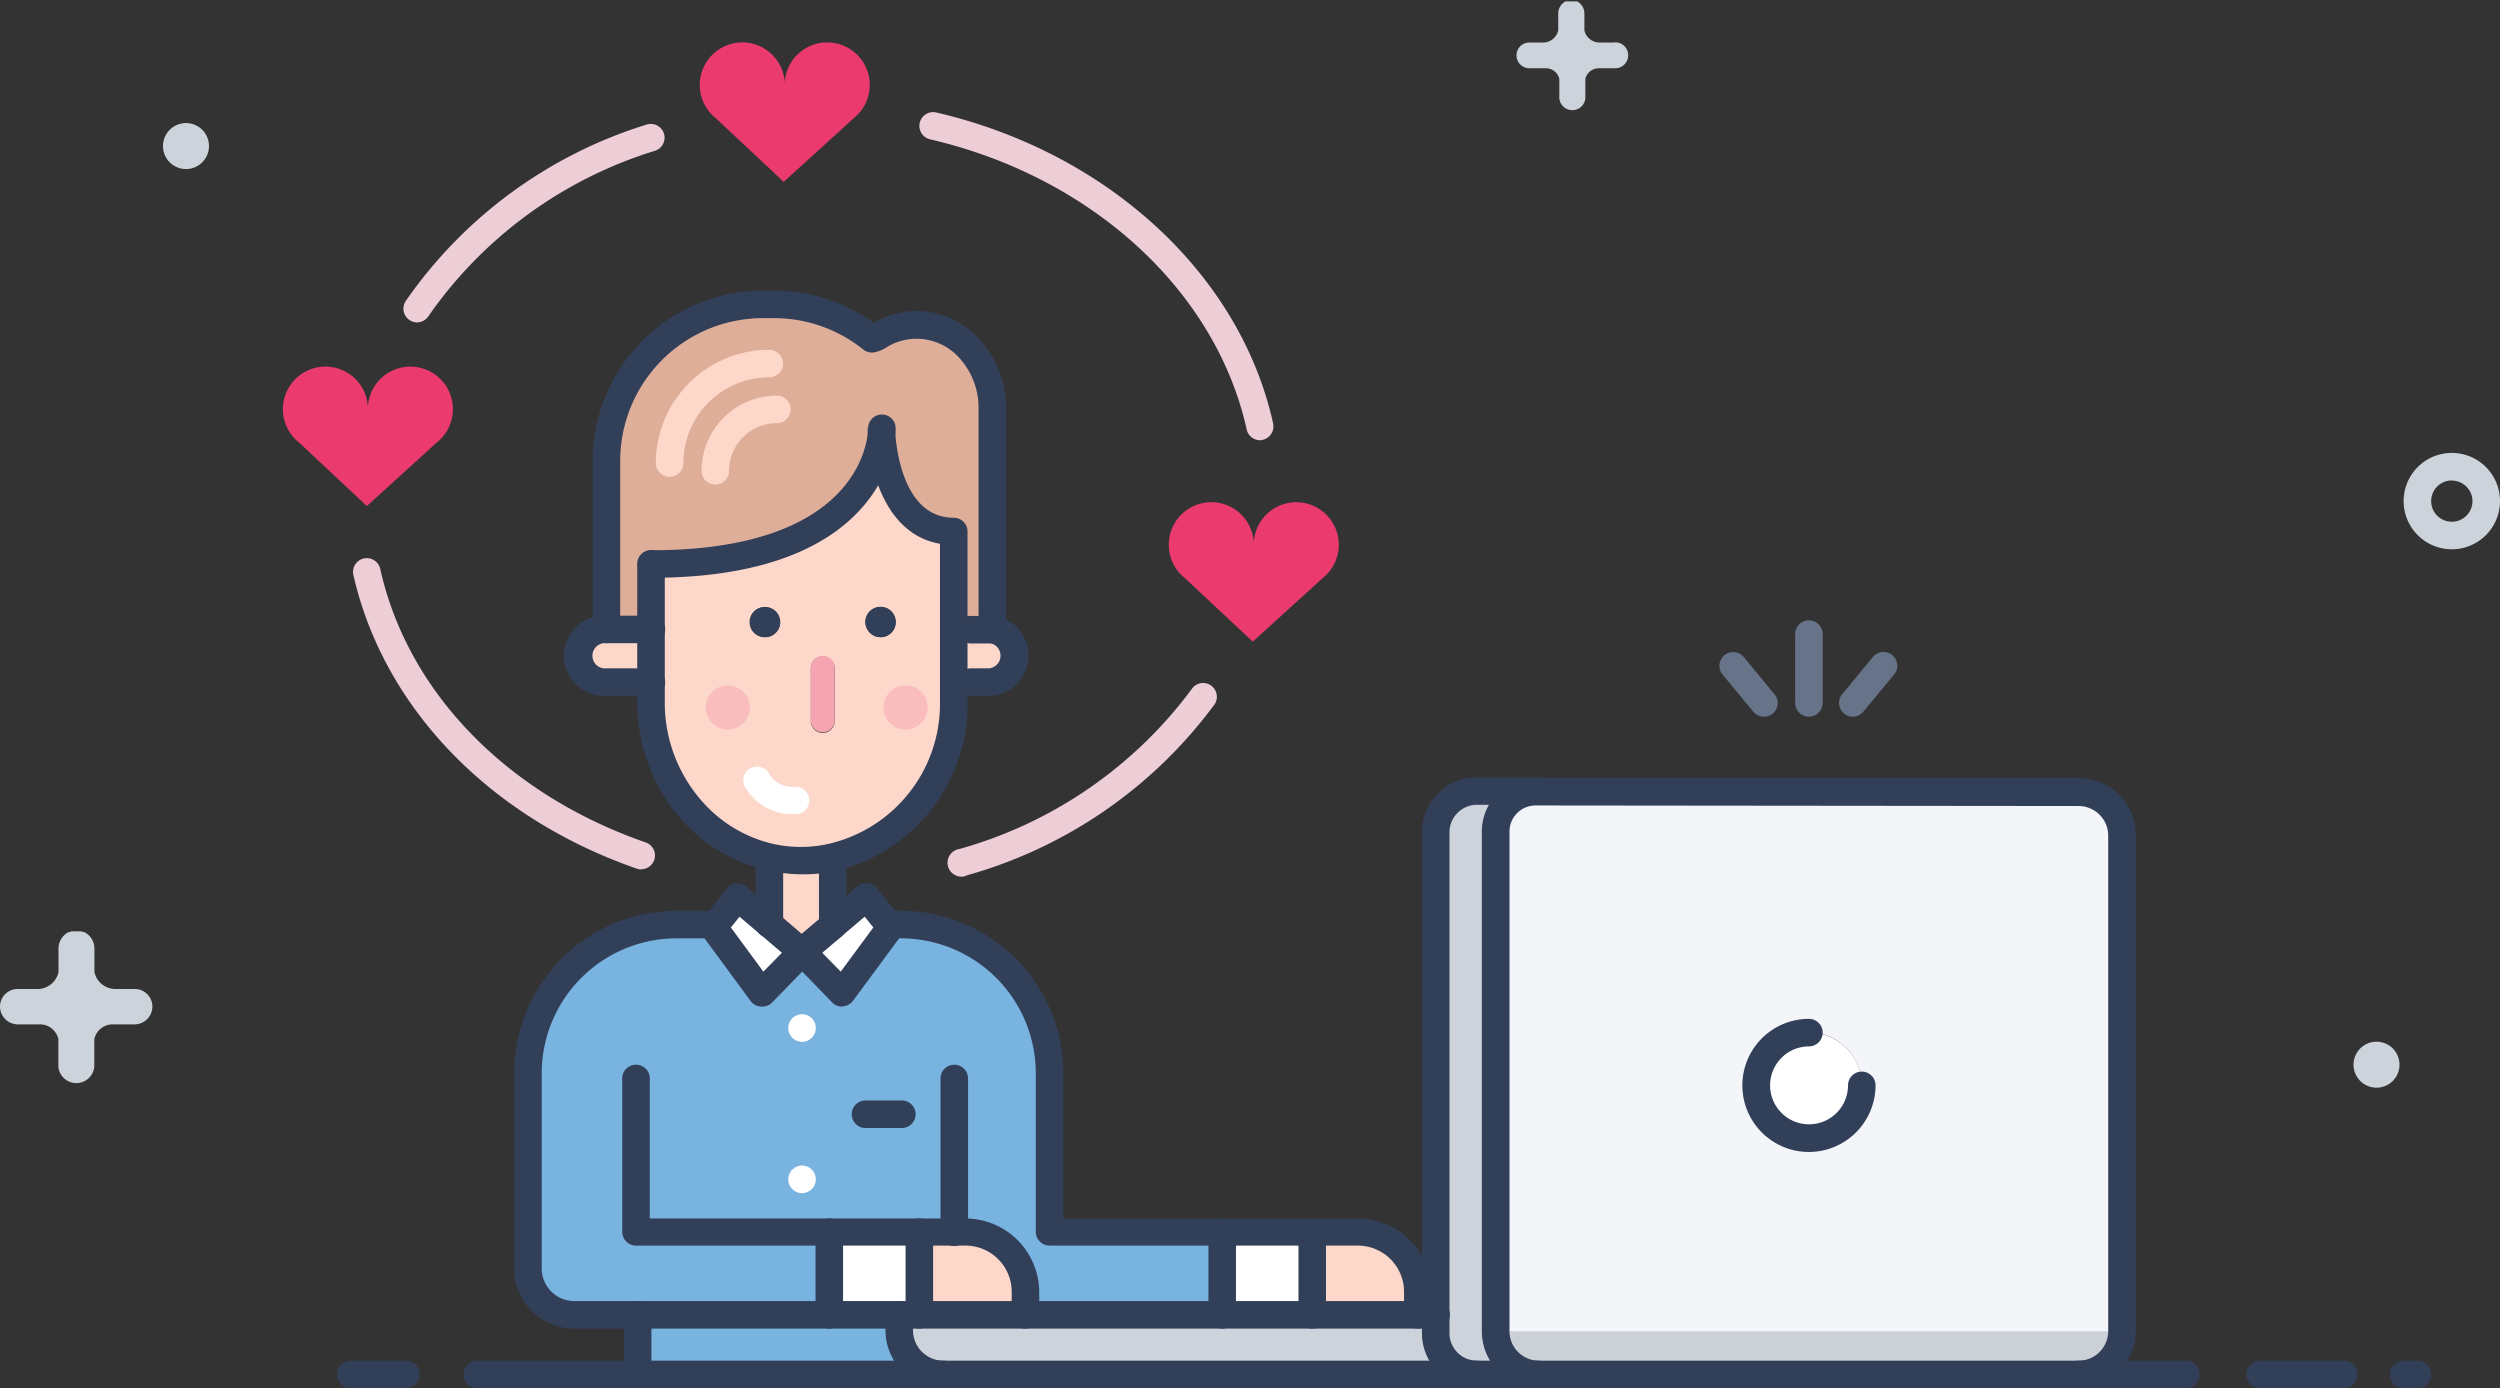<svg id="Calque_1" data-name="Calque 1" xmlns="http://www.w3.org/2000/svg" viewBox="0 0 181.6 100.84">
  <rect x="0" y="0" width="181.6" height="100.84" fill="#333333" stroke="none"/>
  <title>increase-loyalty</title>
  <g>
    <path d="M579.47,551H573.4a1,1,0,1,1,0-2h6.07a1,1,0,0,1,0,2Z" transform="translate(-409.22 -450.16)" style="fill: #323f59"/>
    <path d="M438.71,551h-4a1,1,0,0,1,0-2h4a1,1,0,0,1,0,2Z" transform="translate(-409.22 -450.16)" style="fill: #323f59"/>
    <path d="M584.83,551h-1a1,1,0,0,1,0-2h1a1,1,0,1,1,0,2Z" transform="translate(-409.22 -450.16)" style="fill: #323f59"/>
    <path d="M435.95,479.89a3.09,3.09,0,1,0-5,2.42l4.92,4.61,5.07-4.61a3.09,3.09,0,1,0-5-2.42Z" transform="translate(-409.22 -450.16)" style="fill: #ea3a6e"/>
    <path d="M466.23,456.34a3.09,3.09,0,1,0-5,2.42l4.92,4.61,5.07-4.61a3.09,3.09,0,1,0-5-2.42Z" transform="translate(-409.22 -450.16)" style="fill: #ea3a6e"/>
    <path d="M500.3,489.74a3.09,3.09,0,1,0-5,2.42l4.92,4.61,5.07-4.61a3.09,3.09,0,1,0-5-2.42Z" transform="translate(-409.22 -450.16)" style="fill: #ea3a6e"/>
    <path d="M500.78,482.14a1,1,0,0,1-1-.78c-2.23-10.08-11.25-18.35-23-21.08a1,1,0,0,1,.45-1.95c12.47,2.9,22.08,11.77,24.47,22.59a1,1,0,0,1-.76,1.19Z" transform="translate(-409.22 -450.16)" style="fill: #edcdd6"/>
    <path d="M439.52,473.58a1,1,0,0,1-.83-1.55,33.22,33.22,0,0,1,17.53-12.83,1,1,0,0,1,.62,1.9,31.22,31.22,0,0,0-16.48,12A1,1,0,0,1,439.52,473.58Z" transform="translate(-409.22 -450.16)" style="fill: #edcdd6"/>
    <path d="M455.81,513.32a1,1,0,0,1-.33-.06c-10.69-3.71-18.39-11.68-20.59-21.33a1,1,0,1,1,1.95-.45c2,9,9.26,16.4,19.3,19.88a1,1,0,0,1-.33,1.94Z" transform="translate(-409.22 -450.16)" style="fill: #edcdd6"/>
    <path d="M479.2,513.83a1,1,0,0,1-.28-2,31.6,31.6,0,0,0,16.92-11.69,1,1,0,0,1,1.63,1.15,33.61,33.61,0,0,1-18,12.45A1,1,0,0,1,479.2,513.83Z" transform="translate(-409.22 -450.16)" style="fill: #edcdd6"/>
    <g id="_Groupe_" data-name="&lt;Groupe&gt;">
      <g>
        <path d="M456.54,495.88v3.83h-3.27a1.92,1.92,0,1,1,0-3.83Z" transform="translate(-409.22 -450.16)" style="fill: #fcd7ca"/>
        <path d="M563.37,510.82v36a3.15,3.15,0,0,1-3.15,3.14H521a3.14,3.14,0,0,1-3.14-3.13V510.56a2.89,2.89,0,0,1,2.89-2.89h39.46A3.15,3.15,0,0,1,563.37,510.82ZM544.46,529a3.84,3.84,0,1,0-3.84,3.84A3.84,3.84,0,0,0,544.46,529Z" transform="translate(-409.22 -450.16)" style="fill: #f3f5f8"/>
        <path d="M540.62,525.17a3.84,3.84,0,1,1-3.83,3.83A3.84,3.84,0,0,1,540.62,525.17Z" transform="translate(-409.22 -450.16)" style="fill: #fff"/>
        <path d="M521,550h-4.5a3,3,0,0,1-3-3V510.62a3,3,0,0,1,3-3h4.27a2.89,2.89,0,0,0-2.89,2.89v36.31A3.14,3.14,0,0,0,521,550Z" transform="translate(-409.22 -450.16)" style="fill: #cdd3db"/>
        <path d="M516.51,550H477.75a3.2,3.2,0,0,1-3.21-3.2v-1.13h39V547A3,3,0,0,0,516.51,550Z" transform="translate(-409.22 -450.16)" style="fill: #cdd3db"/>
        <path d="M512.21,544v1.64h-7.67v-6h3.31A4.36,4.36,0,0,1,512.21,544Z" transform="translate(-409.22 -450.16)" style="fill: #fcd7ca"/>
        <rect x="88.74" y="89.51" width="6.58" height="6" style="fill: #fff"/>
        <path d="M469.46,539.67v6H450.94a3.37,3.37,0,0,1-3.37-3.37V528.12a10.8,10.8,0,0,1,10.8-10.8h2.68l.09.07-.09.12,3.51,4.77,2.92-3,2.91,3,3.52-4.77-.09-.12.09-.07h.75a10.8,10.8,0,0,1,10.8,10.8v11.55H498v6H483.71V544a4.36,4.36,0,0,0-4.36-4.36h-9.89Z" transform="translate(-409.22 -450.16)" style="fill: #79b3df"/>
        <path d="M483.71,544v1.64H476v-6h3.31A4.36,4.36,0,0,1,483.71,544Z" transform="translate(-409.22 -450.16)" style="fill: #fcd7ca"/>
        <path d="M481.3,479.81v16.07h-2.76v-7.13c-5,0-5.25-7-5.26-7.48,0,.49-.22,9.86-16.74,9.86v4.75h-3.27V483.63a11.39,11.39,0,0,1,11.37-11.36h.82a11.32,11.32,0,0,1,7.1,2.5,1.83,1.83,0,0,0,.42-.16,5.14,5.14,0,0,1,2.81-.86,5.26,5.26,0,0,1,3.89,1.78A6.37,6.37,0,0,1,481.3,479.81Z" transform="translate(-409.22 -450.16)" style="fill: #dfae99"/>
        <path d="M478.54,499.71v1.38a11.42,11.42,0,0,1-8.85,11.35,10.19,10.19,0,0,1-2.15.23,10,10,0,0,1-2.39-.28,10.77,10.77,0,0,1-5.39-3.11,11.85,11.85,0,0,1-3.22-8.19v-10c16.52,0,16.74-9.37,16.74-9.86,0,.43.24,7.48,5.26,7.48Zm-4.26-4.36a1.1,1.1,0,1,0-1.09,1.09A1.09,1.09,0,0,0,474.28,495.35Zm-4.43,7.27v-4a.87.87,0,0,0-1.73,0v4a.87.87,0,0,0,1.73,0Zm-4-7.27a1.09,1.09,0,1,0-1.09,1.09A1.09,1.09,0,0,0,465.88,495.35Z" transform="translate(-409.22 -450.16)" style="fill: #fcd7ca"/>
        <path d="M477.75,550H455.54v-4.33h19v1.13A3.2,3.2,0,0,0,477.75,550Z" transform="translate(-409.22 -450.16)" style="fill: #79b3df"/>
        <polygon points="66.82 89.51 66.82 95.51 65.32 95.51 60.24 95.51 60.24 89.51 66.82 89.51" style="fill: #fff"/>
        <g style="opacity: 0.5">
          <path d="M475,499.95a1.6,1.6,0,1,1-1.6,1.6A1.59,1.59,0,0,1,475,499.95Z" transform="translate(-409.22 -450.16)" style="fill: #f5a4b2"/>
        </g>
        <polygon points="64.6 67.23 64.69 67.35 61.17 72.12 58.26 69.14 60.49 67.25 60.49 67.24 62.94 65.16 64.6 67.23" style="fill: #fff"/>
        <path d="M473.19,494.25a1.1,1.1,0,1,1-1.1,1.1A1.09,1.09,0,0,1,473.19,494.25Z" transform="translate(-409.22 -450.16)" style="fill: #323f59"/>
        <path d="M469.85,498.58v4a.87.87,0,0,1-1.73,0v-4a.87.87,0,0,1,1.73,0Z" transform="translate(-409.22 -450.16)" style="fill: #f5a4b2"/>
        <path d="M469.71,517.4h0l-2.23,1.89-2.37-2v-4.74l0-.15a10,10,0,0,0,2.39.28,10.19,10.19,0,0,0,2.15-.23l0,.1Z" transform="translate(-409.22 -450.16)" style="fill: #fcd7ca"/>
        <polygon points="55.89 67.12 58.26 69.14 55.34 72.12 51.83 67.35 51.92 67.23 53.58 65.16 55.89 67.12" style="fill: #fff"/>
        <path d="M464.79,494.25a1.1,1.1,0,1,1-1.09,1.1A1.09,1.09,0,0,1,464.79,494.25Z" transform="translate(-409.22 -450.16)" style="fill: #323f59"/>
        <g style="opacity: 0.5">
          <path d="M462.1,499.95a1.6,1.6,0,1,1-1.61,1.6A1.6,1.6,0,0,1,462.1,499.95Z" transform="translate(-409.22 -450.16)" style="fill: #f5a4b2"/>
        </g>
        <path d="M478.54,495.88H481a1.91,1.91,0,0,1,1.91,1.91h0a1.91,1.91,0,0,1-1.91,1.91h-2.44" transform="translate(-409.22 -450.16)" style="fill: #fcd7ca"/>
      </g>
      <g>
        <path d="M568,551h-7.8a1,1,0,0,1,0-2H568a1,1,0,0,1,0,2Z" transform="translate(-409.22 -450.16)" style="fill: #323f59"/>
        <path d="M521,551h-3.14a1,1,0,0,1,0-2H521a1,1,0,0,1,0,2Z" transform="translate(-409.22 -450.16)" style="fill: #323f59"/>
        <path d="M477.75,551H443.89a1,1,0,1,1,0-2h33.86a1,1,0,0,1,0,2Z" transform="translate(-409.22 -450.16)" style="fill: #323f59"/>
        <path d="M560.22,551H521a4.14,4.14,0,0,1-4.14-4.13V510.56a3.89,3.89,0,0,1,3.89-3.89h39.46a4.15,4.15,0,0,1,4.15,4.15v36A4.15,4.15,0,0,1,560.22,551Zm-39.46-42.33a1.89,1.89,0,0,0-1.89,1.89v36.31A2.14,2.14,0,0,0,521,549h39.21a2.15,2.15,0,0,0,2.15-2.14v-36a2.15,2.15,0,0,0-2.15-2.15Z" transform="translate(-409.22 -450.16)" style="fill: #323f59"/>
        <path d="M517.87,551h-1.36a4,4,0,0,1-4-4V510.62a4,4,0,0,1,4-4h4.27a1,1,0,0,1,0,2h-4.27a2,2,0,0,0-2,2V547a2,2,0,0,0,2,2h1.36a1,1,0,0,1,0,2Z" transform="translate(-409.22 -450.16)" style="fill: #323f59"/>
        <path d="M516.51,551H477.75a4.21,4.21,0,0,1-4.21-4.2v-1.13a1,1,0,0,1,2,0v1.13a2.21,2.21,0,0,0,2.21,2.2h38.76a1,1,0,0,1,0,2Z" transform="translate(-409.22 -450.16)" style="fill: #323f59"/>
        <path d="M513.54,546.67H483.71a1,1,0,0,1,0-2h29.83a1,1,0,1,1,0,2Z" transform="translate(-409.22 -450.16)" style="fill: #323f59"/>
        <path d="M456.54,500.71h-3.27a2.92,2.92,0,1,1,0-5.83h3.27a1,1,0,0,1,0,2h-3.27a.92.92,0,1,0,0,1.83h3.27a1,1,0,1,1,0,2Z" transform="translate(-409.22 -450.16)" style="fill: #323f59"/>
        <path d="M467,509.29a3.94,3.94,0,0,1-3.6-1.86,1,1,0,1,1,1.72-1,2,2,0,0,0,1.88.88,1,1,0,0,1,0,2Z" transform="translate(-409.22 -450.16)" style="fill: #fff"/>
        <path d="M481,500.71h-1.27a1,1,0,1,1,0-2H481a.92.92,0,0,0,.64-1.56.81.81,0,0,0-.47-.25l-.17,0h-1.27a1,1,0,0,1,0-2H481a2.68,2.68,0,0,1,.52,0,2.78,2.78,0,0,1,1.55.81,2.92,2.92,0,0,1-2.07,5Z" transform="translate(-409.22 -450.16)" style="fill: #323f59"/>
        <path d="M467.54,513.67a11,11,0,0,1-2.63-.31A11.73,11.73,0,0,1,459,510a12.79,12.79,0,0,1-3.49-8.88v-10a1,1,0,0,1,2,0v10a10.8,10.8,0,0,0,2.94,7.5,9.75,9.75,0,0,0,4.89,2.83,9.17,9.17,0,0,0,4.1,0,10.44,10.44,0,0,0,8.06-10.37V489.66c-4-.69-5.19-5.46-5.26-8.37l2,0v0c0,.24.19,6.48,4.26,6.48a1,1,0,0,1,1,1v12.34a12.44,12.44,0,0,1-9.65,12.33A11.1,11.1,0,0,1,467.54,513.67Z" transform="translate(-409.22 -450.16)" style="fill: #323f59"/>
        <path d="M456.54,492.13a1,1,0,0,1,0-2c15.56,0,15.74-8.5,15.74-8.86a1,1,0,0,1,2,0C474.28,481.71,474.08,492.13,456.54,492.13Z" transform="translate(-409.22 -450.16)" style="fill: #323f59"/>
        <path d="M481.3,496.88a1,1,0,0,1-1-1V479.81a5.34,5.34,0,0,0-1.36-3.61,4.16,4.16,0,0,0-5.42-.75,2.6,2.6,0,0,1-.72.29,1,1,0,0,1-.87-.19,10.36,10.36,0,0,0-6.47-2.28h-.82a10.38,10.38,0,0,0-10.37,10.36v12.25a1,1,0,0,1-2,0V483.63a12.38,12.38,0,0,1,12.37-12.36h.82a12.37,12.37,0,0,1,7.23,2.34,6.08,6.08,0,0,1,3.1-.86,6.22,6.22,0,0,1,4.63,2.11,7.34,7.34,0,0,1,1.88,5v16.07A1,1,0,0,1,481.3,496.88Z" transform="translate(-409.22 -450.16)" style="fill: #323f59"/>
        <path d="M465.11,518.3a1,1,0,0,1-1-1v-4.78a1,1,0,0,1,2,0v4.74A1,1,0,0,1,465.11,518.3Z" transform="translate(-409.22 -450.16)" style="fill: #323f59"/>
        <path d="M469.71,518.4a1,1,0,0,1-1-1v-4.86a1,1,0,0,1,2,0v4.86A1,1,0,0,1,469.71,518.4Z" transform="translate(-409.22 -450.16)" style="fill: #323f59"/>
        <path d="M464.56,523.28h-.07a1,1,0,0,1-.74-.4l-3.51-4.77a1,1,0,0,1,0-1.19l.09-.12,1.68-2.1a1,1,0,0,1,1.43-.14l4.68,4a1,1,0,0,1,.07,1.46l-2.92,3A1,1,0,0,1,464.56,523.28Zm-2.25-5.75,2.36,3.21,1.35-1.37-3.08-2.62Z" transform="translate(-409.22 -450.16)" style="fill: #323f59"/>
        <path d="M470.39,523.28a1,1,0,0,1-.72-.3l-2.91-3a1,1,0,0,1,.07-1.46l2.14-1.81.09-.09,2.45-2.08a1,1,0,0,1,.74-.23,1,1,0,0,1,.68.37l1.77,2.22a1,1,0,0,1,0,1.19l-3.52,4.77a1,1,0,0,1-.74.4Zm-1.44-3.91,1.34,1.37,2.37-3.21-.63-.78-1.58,1.34-.09.09Z" transform="translate(-409.22 -450.16)" style="fill: #323f59"/>
        <path d="M483.71,546.67H450.94a4.37,4.37,0,0,1-4.37-4.37V528.12a11.81,11.81,0,0,1,11.8-11.8h2.68a1,1,0,1,1,0,2h-2.68a9.81,9.81,0,0,0-9.8,9.8V542.3a2.37,2.37,0,0,0,2.37,2.37h31.77V544a3.36,3.36,0,0,0-3.36-3.36H455.42a1,1,0,0,1-1-1V528.5a1,1,0,0,1,2,0v10.17h22.93a5.37,5.37,0,0,1,5.36,5.36v1.64A1,1,0,0,1,483.71,546.67Z" transform="translate(-409.22 -450.16)" style="fill: #323f59"/>
        <path d="M478.54,540.67a1,1,0,0,1-1-1V528.5a1,1,0,0,1,2,0v11.17A1,1,0,0,1,478.54,540.67Z" transform="translate(-409.22 -450.16)" style="fill: #323f59"/>
        <path d="M455.54,551a1,1,0,0,1-1-1v-4.33a1,1,0,0,1,2,0V550A1,1,0,0,1,455.54,551Z" transform="translate(-409.22 -450.16)" style="fill: #323f59"/>
        <path d="M476,546.67a1,1,0,0,1-1-1v-6a1,1,0,0,1,2,0v6A1,1,0,0,1,476,546.67Z" transform="translate(-409.22 -450.16)" style="fill: #323f59"/>
        <path d="M469.46,546.67a1,1,0,0,1-1-1v-6a1,1,0,0,1,2,0v6A1,1,0,0,1,469.46,546.67Z" transform="translate(-409.22 -450.16)" style="fill: #323f59"/>
        <path d="M512.21,546.67a1,1,0,0,1-1-1V544a3.36,3.36,0,0,0-3.36-3.36H485.46a1,1,0,0,1-1-1V528.12a9.81,9.81,0,0,0-9.8-9.8h-.75a1,1,0,0,1,0-2h.75a11.81,11.81,0,0,1,11.8,11.8v10.55h21.39a5.37,5.37,0,0,1,5.36,5.36v1.64A1,1,0,0,1,512.21,546.67Z" transform="translate(-409.22 -450.16)" style="fill: #323f59"/>
        <path d="M504.54,546.67a1,1,0,0,1-1-1v-6a1,1,0,0,1,2,0v6A1,1,0,0,1,504.54,546.67Z" transform="translate(-409.22 -450.16)" style="fill: #323f59"/>
        <path d="M498,546.67a1,1,0,0,1-1-1v-6a1,1,0,0,1,2,0v6A1,1,0,0,1,498,546.67Z" transform="translate(-409.22 -450.16)" style="fill: #323f59"/>
        <path d="M474.73,532.1h-2.64a1,1,0,1,1,0-2h2.64a1,1,0,0,1,0,2Z" transform="translate(-409.22 -450.16)" style="fill: #323f59"/>
        <path d="M467.48,525.84a1,1,0,0,1-.71-.3,1,1,0,0,1-.29-.7,1,1,0,0,1,.29-.71l.16-.13.17-.09.19-.06a1,1,0,0,1,.9.28,1,1,0,0,1,.29.71,1,1,0,0,1-.29.7A1,1,0,0,1,467.48,525.84Z" transform="translate(-409.22 -450.16)" style="fill: #fff"/>
        <line x1="58.26" y1="80.18" x2="58.26" y2="80.18" style="fill: none"/>
        <path d="M467.48,536.83a1,1,0,0,1-1-1,1,1,0,0,1,.08-.39,1,1,0,0,1,.21-.32l.16-.13.17-.09.19-.06a1.1,1.1,0,0,1,.57.06.94.94,0,0,1,.33.22,1,1,0,0,1,.21.32,1,1,0,0,1,.08.39,1,1,0,0,1-1,1Z" transform="translate(-409.22 -450.16)" style="fill: #fff"/>
        <path d="M540.62,533.84a4.83,4.83,0,0,1,0-9.67,1,1,0,0,1,0,2,2.83,2.83,0,1,0,2.84,2.83,1,1,0,0,1,2,0A4.85,4.85,0,0,1,540.62,533.84Z" transform="translate(-409.22 -450.16)" style="fill: #323f59"/>
      </g>
    </g>
    <path d="M587.32,490.06a3.5,3.5,0,1,1,3.5-3.5A3.5,3.5,0,0,1,587.32,490.06Zm0-5a1.5,1.5,0,1,0,1.5,1.5A1.5,1.5,0,0,0,587.32,485.07Z" transform="translate(-409.22 -450.16)" style="fill: #cdd3db"/>
    <path d="M581.85,525.83a1.67,1.67,0,1,1-1.67,1.66A1.67,1.67,0,0,1,581.85,525.83Z" transform="translate(-409.22 -450.16)" style="fill: #cdd3db"/>
    <path d="M422.73,459.1a1.67,1.67,0,1,1-1.67,1.66A1.67,1.67,0,0,1,422.73,459.1Z" transform="translate(-409.22 -450.16)" style="fill: #cdd3db"/>
    <path d="M540.62,502.22a1,1,0,0,1-1-1v-5a1,1,0,0,1,2,0v5A1,1,0,0,1,540.62,502.22Z" transform="translate(-409.22 -450.16)" style="fill: #677388"/>
    <path d="M543.81,502.22a1,1,0,0,1-.77-1.64l2.19-2.65a1,1,0,1,1,1.54,1.27l-2.19,2.65A1,1,0,0,1,543.81,502.22Z" transform="translate(-409.22 -450.16)" style="fill: #677388"/>
    <path d="M537.35,502.22a1,1,0,0,1-.77-.36l-2.19-2.65a1,1,0,1,1,1.54-1.27l2.19,2.65a1,1,0,0,1-.77,1.64Z" transform="translate(-409.22 -450.16)" style="fill: #677388"/>
    <path d="M419,522H417.6a1.56,1.56,0,0,1-1.52-1.23v-1.7a1.34,1.34,0,0,0-.73-1.2l-.08,0a1.11,1.11,0,0,0-.14-.06H415l-.23,0-.23,0h-.12a1.11,1.11,0,0,0-.14.06l-.08,0a1.34,1.34,0,0,0-.73,1.2v1.7a1.56,1.56,0,0,1-1.52,1.23H410.5a1.28,1.28,0,0,0-1.28,1.28h0a1.3,1.3,0,0,0,1.29,1.29h1.61a1.37,1.37,0,0,1,1.34,1.07v2a1.31,1.31,0,0,0,2.61,0v-2a1.37,1.37,0,0,1,1.34-1.07H419a1.3,1.3,0,0,0,1.29-1.29h0A1.28,1.28,0,0,0,419,522Z" transform="translate(-409.22 -450.16)" style="fill: #cdd3db"/>
    <path d="M526.41,453.25h-1a1.13,1.13,0,0,1-1.1-.89v-1.23a1,1,0,0,0-.53-.87l-.06,0-.1,0h-.09l-.17,0-.17,0h-.09l-.1,0-.06,0a1,1,0,0,0-.53.87v1.23a1.13,1.13,0,0,1-1.1.89h-1a.93.93,0,0,0-.93.93h0a.94.94,0,0,0,.94.94h1.17a1,1,0,0,1,1,.77v1.42a.95.95,0,0,0,1.89,0v-1.42a1,1,0,0,1,1-.77h1.17a.94.94,0,0,0,.94-.94h0A.93.93,0,0,0,526.41,453.25Z" transform="translate(-409.22 -450.16)" style="fill: #cdd3db"/>
    <g style="opacity: 0.2">
      <path d="M108.65,96.71h45.5a0,0,0,0,1,0,0v0A3.13,3.13,0,0,1,151,99.84H111.78a3.13,3.13,0,0,1-3.13-3.13v0A0,0,0,0,1,108.65,96.71Z" style="fill: #323f59"/>
    </g>
    <path d="M457.86,484.8a1,1,0,0,1-1-1,8.24,8.24,0,0,1,8.24-8.23,1,1,0,0,1,0,2,6.24,6.24,0,0,0-6.24,6.23A1,1,0,0,1,457.86,484.8Z" transform="translate(-409.22 -450.16)" style="fill: #fcd7ca"/>
    <path d="M461.18,485.36a1,1,0,0,1-1-1,5.47,5.47,0,0,1,5.47-5.46,1,1,0,0,1,0,2,3.47,3.47,0,0,0-3.47,3.46A1,1,0,0,1,461.18,485.36Z" transform="translate(-409.22 -450.16)" style="fill: #fcd7ca"/>
  </g>
</svg>
